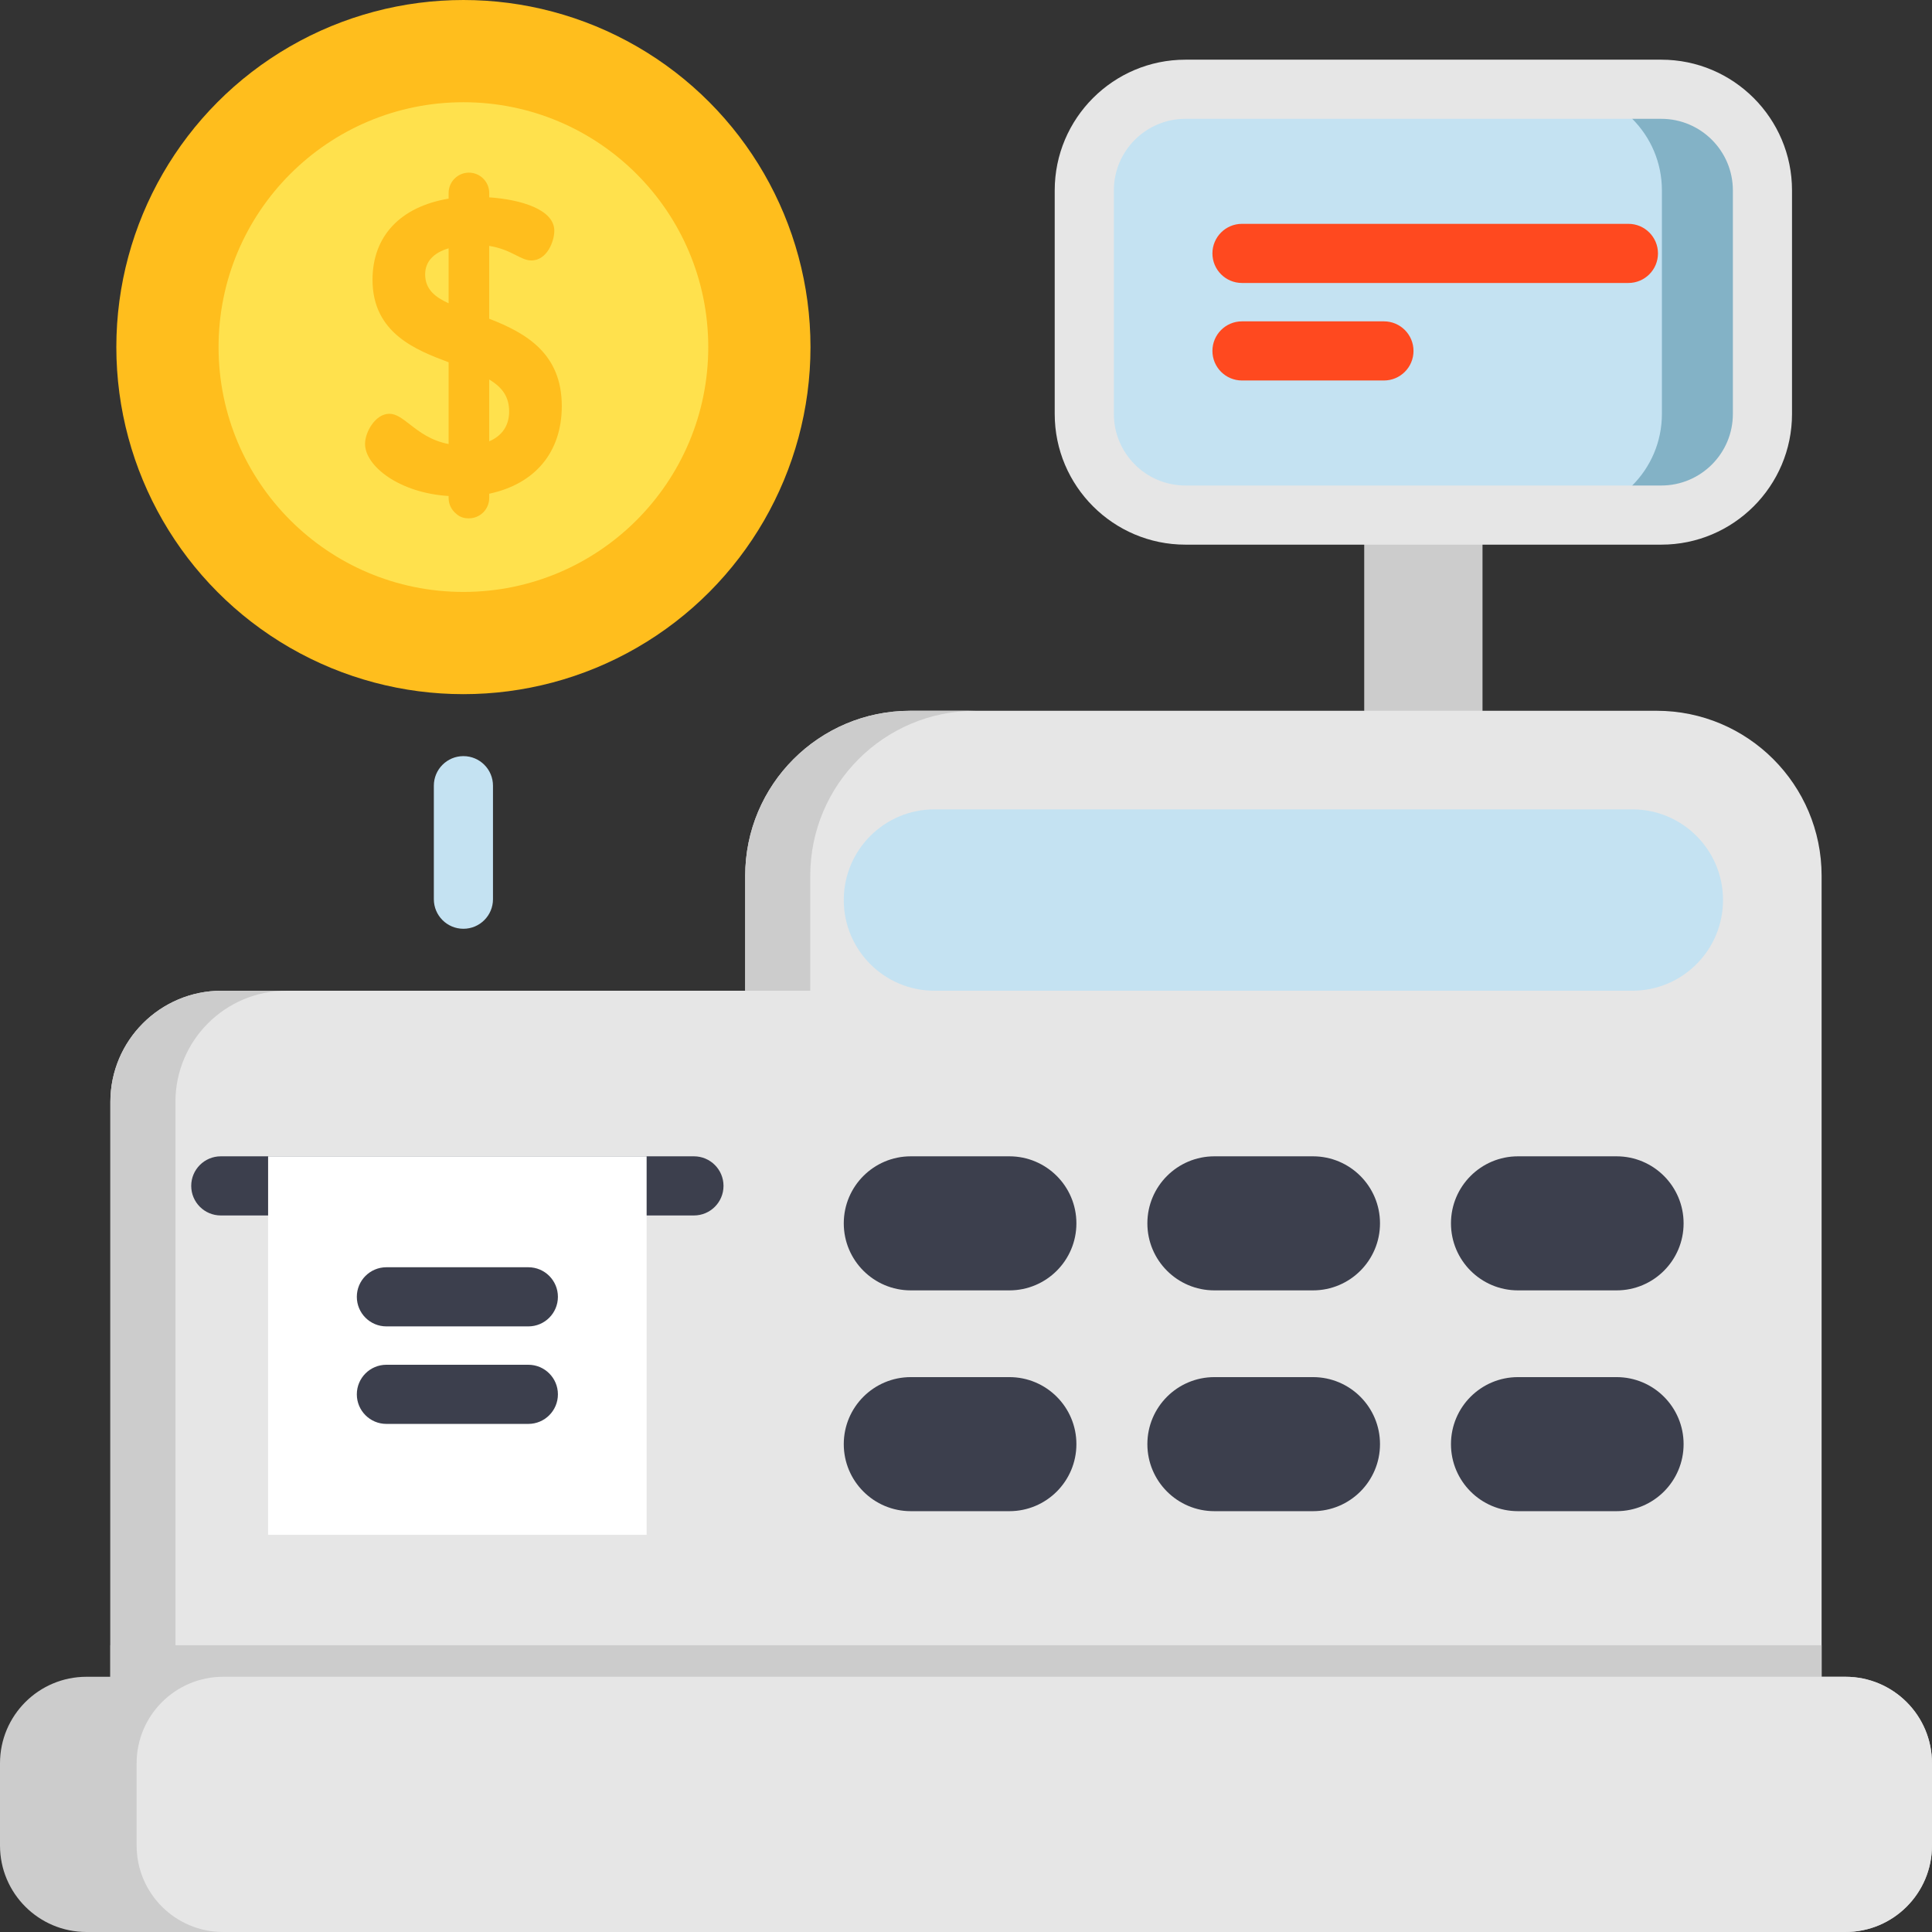 <?xml version="1.0" encoding="iso-8859-1"?>
<!-- Generator: Adobe Illustrator 19.0.0, SVG Export Plug-In . SVG Version: 6.00 Build 0)  -->
<svg version="1.1" id="Layer_1" xmlns="http://www.w3.org/2000/svg" xmlns:xlink="http://www.w3.org/1999/xlink" x="0px" y="0px"
	 viewBox="0 0 490 490" style="enable-background:new 0 0 490 490;" xml:space="preserve">
<rect x="0" y="0" width="490" height="490" fill="#333333" stroke="none"/>
<g>
	<rect x="345.998" y="115.639" style="fill:#CCCCCC;" width="30" height="79.631"/>
	<circle style="fill:#FFBE1D;" cx="117.532" cy="88.028" r="88.027"/>
	<circle style="fill:#FFE14D;" cx="117.532" cy="88.028" r="62.099"/>
	<path style="fill:#FFBE1D;" d="M124.074,80.838V62.365c3.082,0.486,5.152,1.535,6.826,2.383c1.44,0.729,2.578,1.306,3.853,1.306
		c4.071,0,5.833-4.978,5.833-7.518c0-5.42-8.484-7.93-16.511-8.482v-1.118c0-2.838-2.31-5.147-5.148-5.147s-5.147,2.309-5.147,5.147
		v1.444c-12.27,2.053-19.301,9.546-19.301,20.584c0,13.569,11.102,17.834,19.301,20.919v20.734
		c-4.521-0.859-7.462-3.142-9.835-4.984c-1.935-1.502-3.463-2.688-5.213-2.688c-3.508,0-6.148,4.624-6.148,7.623
		c0,5.662,8.692,12.453,21.196,13.232v0.513c0,1.587,0.732,3.065,1.991,4.04c0.746,0.705,1.83,1.108,2.973,1.108h0.184
		c2.838,0,5.148-2.31,5.148-5.148v-1.089c11.702-2.502,18.407-10.598,18.407-22.241C142.481,89.805,133.656,84.538,124.074,80.838z
		 M129.131,104.353c0,3.544-1.747,6.157-5.057,7.578V96.254C127.568,98.32,129.131,100.833,129.131,104.353z M113.779,62.978v13.939
		c-3.135-1.438-5.951-3.36-5.951-7.322C107.828,66.416,109.884,64.133,113.779,62.978z"/>
	<path style="fill:#E6E6E6;" d="M462.002,222.129v223.14H27.992v-165.8c0-15.57,12.63-28.2,28.2-28.2h132.81v-29.14
		c0-23.12,18.74-41.86,41.85-41.86h189.29C443.262,180.27,462.002,199.009,462.002,222.129z"/>
	<g>
		<path style="fill:#CCCCCC;" d="M205.499,222.126c0-23.115,18.739-41.854,41.854-41.854h-16.499
			c-23.115,0-41.854,18.739-41.854,41.854v29.146h16.499V222.126z"/>
		<path style="fill:#CCCCCC;" d="M72.691,251.272H56.191c-15.572,0-28.196,12.624-28.196,28.195v165.803h16.499V279.468
			C44.495,263.896,57.119,251.272,72.691,251.272z"/>
	</g>
	<path style="fill:#CCCCCC;" d="M490,447.209v20.85c0,12.12-9.83,21.94-21.95,21.94H21.94c-12.12,0-21.94-9.82-21.94-21.94v-20.85
		c0-12.12,9.82-21.94,21.94-21.94h446.11C480.17,425.269,490,435.09,490,447.209z"/>
	<path style="fill:#3C3F4D;" d="M175.999,308.269h-120c-4.142,0-7.5-3.358-7.5-7.5s3.358-7.5,7.5-7.5h120c4.142,0,7.5,3.358,7.5,7.5
		S180.141,308.269,175.999,308.269z"/>
	<rect x="27.992" y="417.27" style="fill:#CCCCCC;" width="434.01" height="28"/>
	<path style="fill:#E6E6E6;" d="M490,447.209v20.85c0,12.12-9.83,21.94-21.95,21.94H56.6c-12.12,0-21.95-9.82-21.95-21.94v-20.85
		c0-12.12,9.83-21.94,21.95-21.94h411.45C480.17,425.269,490,435.09,490,447.209z"/>
	<path style="fill:#C4E2F2;" d="M214,228.272L214,228.272c0-12.703,10.297-23,23-23h176.998c12.703,0,23,10.297,23,23v0
		c0,12.703-10.297,23-23,23H237C224.297,251.272,214,240.975,214,228.272z"/>
	<rect x="67.999" y="293.269" style="fill:#FFFFFF;" width="96" height="96"/>
	<path style="fill:#C4E2F2;" d="M300.647,22.636H421.35c14.164,0,25.647,11.482,25.647,25.647v56.707
		c0,14.164-11.482,25.647-25.647,25.647H300.647c-14.164,0-25.647-11.482-25.647-25.647V48.283
		C275,34.118,286.482,22.636,300.647,22.636z"/>
	<path style="fill:#83B2C6;" d="M421.35,22.636h-25.499c14.164,0,25.647,11.482,25.647,25.646v56.707
		c0,14.164-11.482,25.647-25.647,25.647h25.499c14.164,0,25.647-11.482,25.647-25.647V48.283
		C446.997,34.119,435.514,22.636,421.35,22.636z"/>
	<g>
		<path style="fill:#3C3F4D;" d="M133.999,336.404h-36c-4.142,0-7.5-3.358-7.5-7.5s3.358-7.5,7.5-7.5h36c4.142,0,7.5,3.358,7.5,7.5
			S138.141,336.404,133.999,336.404z"/>
		<path style="fill:#3C3F4D;" d="M133.999,361.135h-36c-4.142,0-7.5-3.358-7.5-7.5s3.358-7.5,7.5-7.5h36c4.142,0,7.5,3.358,7.5,7.5
			S138.141,361.135,133.999,361.135z"/>
	</g>
	<path style="fill:#FF491F;" d="M413,71.77h-98.002c-4.143,0-7.5-3.358-7.5-7.5s3.357-7.5,7.5-7.5H413c4.143,0,7.5,3.358,7.5,7.5
		S417.142,71.77,413,71.77z"/>
	<path style="fill:#FF491F;" d="M350.998,96.502h-36c-4.143,0-7.5-3.358-7.5-7.5s3.357-7.5,7.5-7.5h36c4.143,0,7.5,3.358,7.5,7.5
		S355.14,96.502,350.998,96.502z"/>
	<path style="fill:#C4E2F2;" d="M117.532,235.558c-4.142,0-7.5-3.358-7.5-7.5V199.27c0-4.142,3.358-7.5,7.5-7.5s7.5,3.358,7.5,7.5
		v28.788C125.032,232.2,121.674,235.558,117.532,235.558z"/>
	<path style="fill:#E6E6E6;" d="M421.35,138.136H300.647c-18.277,0-33.147-14.87-33.147-33.147V48.283
		c0-18.277,14.87-33.146,33.147-33.146H421.35c18.277,0,33.146,14.87,33.146,33.146v56.707
		C454.497,123.267,439.628,138.136,421.35,138.136z M300.647,30.136c-10.007,0-18.147,8.141-18.147,18.146v56.707
		c0,10.006,8.141,18.147,18.147,18.147H421.35c10.006,0,18.146-8.141,18.146-18.147V48.283c0-10.006-8.141-18.146-18.146-18.146
		H300.647z"/>
	<g>
		<g>
			<path style="fill:#3C3F4D;" d="M256,327.269h-25c-9.389,0-17-7.611-17-17v0c0-9.389,7.611-17,17-17h25c9.389,0,17,7.611,17,17v0
				C273,319.658,265.389,327.269,256,327.269z"/>
		</g>
		<g>
			<path style="fill:#3C3F4D;" d="M333,327.269h-25c-9.389,0-17-7.611-17-17v0c0-9.389,7.611-17,17-17h25c9.389,0,17,7.611,17,17v0
				C350,319.658,342.389,327.269,333,327.269z"/>
		</g>
		<g>
			<path style="fill:#3C3F4D;" d="M410,327.269h-25c-9.389,0-17-7.611-17-17v0c0-9.389,7.611-17,17-17h25c9.389,0,17,7.611,17,17v0
				C427,319.658,419.389,327.269,410,327.269z"/>
		</g>
	</g>
	<g>
		<g>
			<path style="fill:#3C3F4D;" d="M256,383.269h-25c-9.389,0-17-7.611-17-17v0c0-9.389,7.611-17,17-17h25c9.389,0,17,7.611,17,17v0
				C273,375.658,265.389,383.269,256,383.269z"/>
		</g>
		<g>
			<path style="fill:#3C3F4D;" d="M333,383.269h-25c-9.389,0-17-7.611-17-17v0c0-9.389,7.611-17,17-17h25c9.389,0,17,7.611,17,17v0
				C350,375.658,342.389,383.269,333,383.269z"/>
		</g>
		<g>
			<path style="fill:#3C3F4D;" d="M410,383.269h-25c-9.389,0-17-7.611-17-17v0c0-9.389,7.611-17,17-17h25c9.389,0,17,7.611,17,17v0
				C427,375.658,419.389,383.269,410,383.269z"/>
		</g>
	</g>
</g>
<g>
</g>
<g>
</g>
<g>
</g>
<g>
</g>
<g>
</g>
<g>
</g>
<g>
</g>
<g>
</g>
<g>
</g>
<g>
</g>
<g>
</g>
<g>
</g>
<g>
</g>
<g>
</g>
<g>
</g>
</svg>
